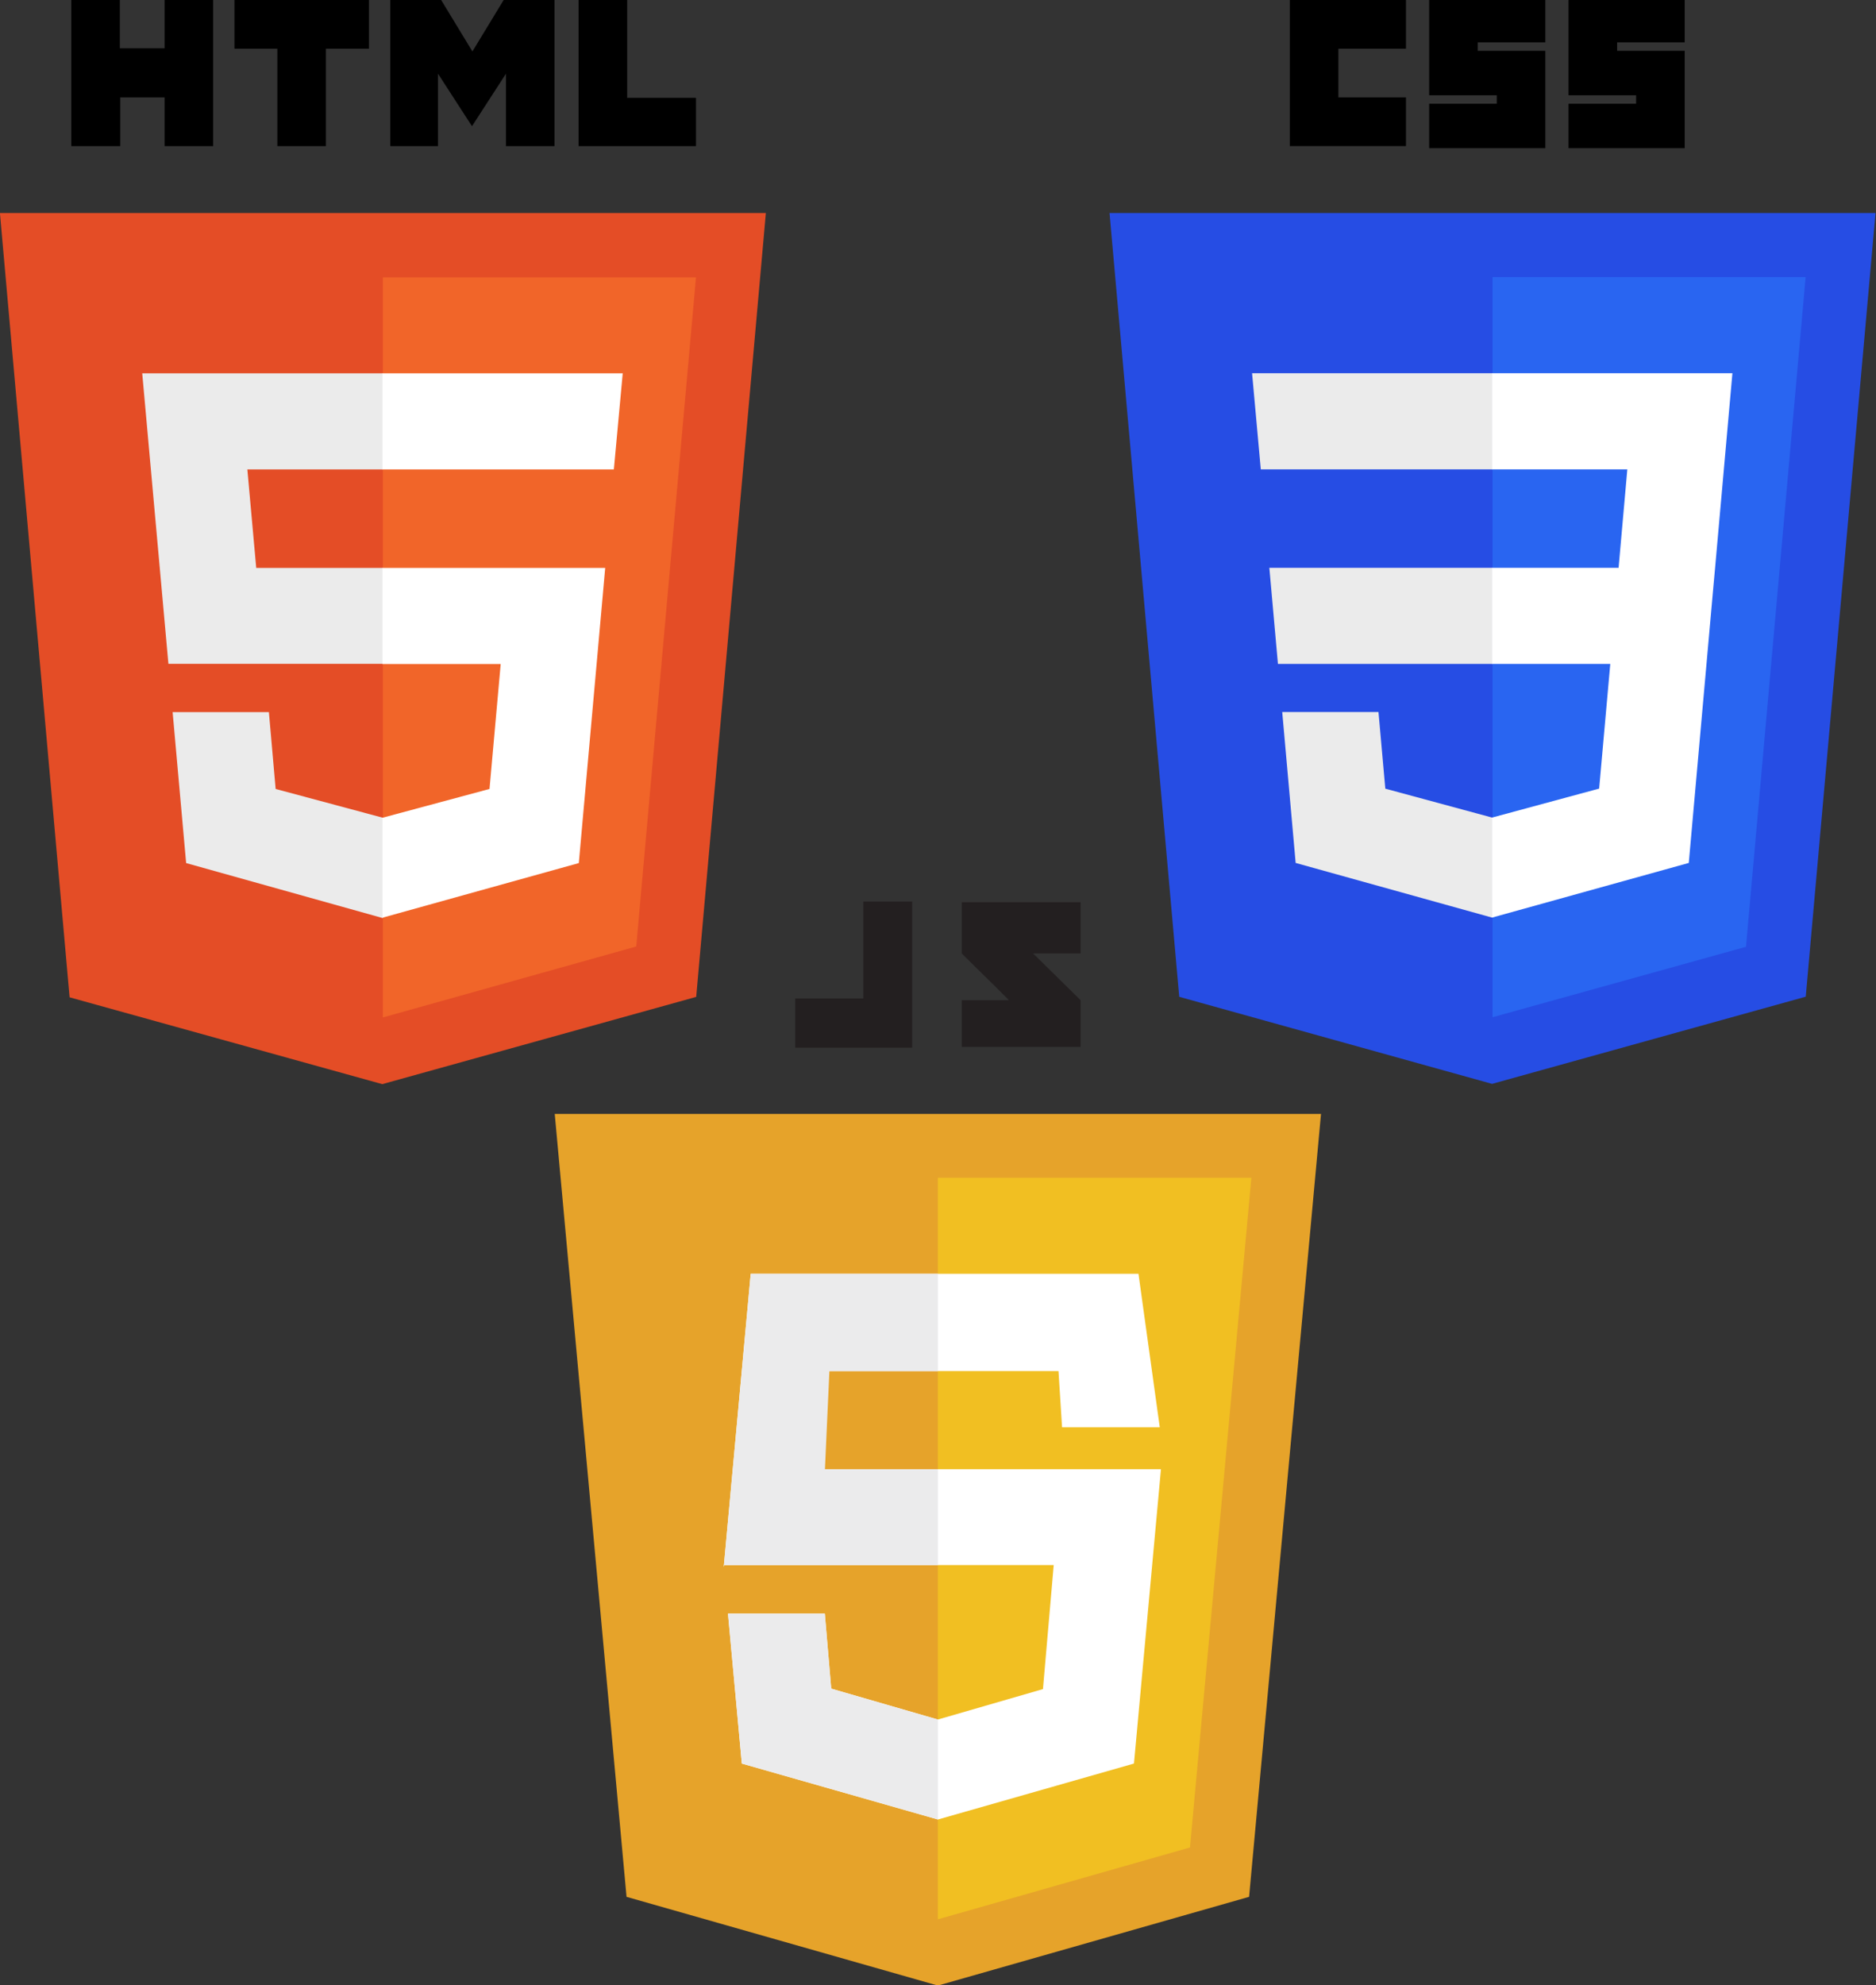 <?xml version="1.0" encoding="UTF-8" standalone="no"?>
<!DOCTYPE svg PUBLIC "-//W3C//DTD SVG 1.1//EN" "http://www.w3.org/Graphics/SVG/1.1/DTD/svg11.dtd">
<svg width="100%" height="100%" viewBox="0 0 710 751" version="1.1" xmlns="http://www.w3.org/2000/svg" xmlns:xlink="http://www.w3.org/1999/xlink" xml:space="preserve" xmlns:serif="http://www.serif.com/" style="fill-rule:evenodd;clip-rule:evenodd;stroke-linejoin:round;stroke-miterlimit:1.414;">
    <rect x="0" y="0" width="710" height="751" fill="#333333" stroke="none"/>
    <g id="Javascript" transform="matrix(0.864,0,0,0.868,-283.77,201.233)">
        <g transform="matrix(4.167,0,0,4.167,907.09,633.498)">
            <path d="M0,-91.164L-40.275,-91.164L-80.551,-91.164L-73.003,-9.279L-40.275,0L-7.56,-9.279L0,-91.164Z" style="fill:rgb(230,163,42);fill-rule:nonzero;"/>
        </g>
        <g transform="matrix(0,4.167,4.167,0,969.515,374.365)">
            <path d="M-22.302,-55.257L55.257,-55.257L47.745,-28.755L-22.302,-22.301L-22.302,-55.257Z" style="fill:rgb(241,191,34);fill-rule:nonzero;"/>
        </g>
        <g transform="matrix(4.167,0,0,4.167,827.13,561.132)">
            <path d="M0,-57.078L-40.763,-57.078L-43.596,-26.418L-43.536,-26.61L-8.91,-26.61L-10.04,-13.641L-21.085,-10.457L-32.299,-13.689L-32.972,-21.538L-43.152,-21.538L-41.697,-5.853L-21.085,0L-0.473,-5.853L2.364,-36.634L-34.378,-36.634L-33.91,-46.898L-8.407,-46.898L-8.032,-41.023L2.239,-41.023L0,-57.078Z" style="fill:white;fill-rule:nonzero;"/>
        </g>
        <g transform="matrix(4.167,0,0,4.167,689.748,412.995)">
            <path d="M0,14.015L-10.18,14.015L-8.726,29.7L11.887,35.54L11.887,25.096L0.673,21.864L0,14.015ZM11.887,-21.525L-7.792,-21.525L-10.625,9.135L-10.564,8.943L11.887,8.943L11.887,-1.081L0.011,-1.081L0.479,-11.345L11.887,-11.345L11.887,-21.525Z" style="fill:rgb(235,235,236);fill-rule:nonzero;"/>
        </g>
        <g transform="matrix(4.167,0,0,4.167,706.616,182.487)">
            <path d="M0,5L-7.163,5L-7.163,10.144L5.133,10.144L5.133,-5.144L0,-5.144L0,5Z" style="fill:rgb(35,31,32);fill-rule:nonzero;"/>
        </g>
        <g transform="matrix(4.167,0,0,4.167,801.784,224.427)">
            <path d="M0,-15.132L-12.494,-15.132L-12.494,-9.778C-10.824,-8.107 -9.951,-7.307 -7.533,-4.889C-8.947,-4.889 -12.494,-4.884 -12.494,-4.884L-12.494,0L0,0L0,-4.885L-4.99,-9.778L0,-9.778L0,-15.132Z" style="fill:rgb(35,31,32);fill-rule:nonzero;"/>
        </g>
    </g>
    <g id="CSS" transform="matrix(0.999,0,0,1.001,198.33,-102.5)">
        <g id="polygon2989" transform="matrix(1,0,0,1,162.106,102.4)">
            <path d="M349.894,80.496L323.457,376.655L204.622,409.6L86.115,376.702L59.706,80.496L349.894,80.496Z" style="fill:rgb(38,77,228);fill-rule:nonzero;"/>
        </g>
        <g id="polygon2991" transform="matrix(1,0,0,1,162.106,102.4)">
            <path d="M300.824,357.797L323.416,104.715L204.8,104.715L204.8,384.418L300.824,357.797Z" style="fill:rgb(41,101,241);fill-rule:nonzero;"/>
        </g>
        <g id="polygon2993" transform="matrix(1,0,0,1,162.106,102.4)">
            <path d="M120.248,214.574L123.504,250.902L204.8,250.902L204.8,214.574L120.248,214.574Z" style="fill:rgb(235,235,235);fill-rule:nonzero;"/>
        </g>
        <g id="polygon2995" transform="matrix(1,0,0,1,162.106,102.4)">
            <path d="M204.8,141.044L204.674,141.044L113.706,141.044L117.008,177.373L204.8,177.373L204.8,141.044Z" style="fill:rgb(235,235,235);fill-rule:nonzero;"/>
        </g>
        <g id="polygon2997" transform="matrix(1,0,0,1,162.106,102.4)">
            <path d="M204.8,346.719L204.8,308.922L204.641,308.965L164.182,298.04L161.595,269.066L141.935,269.066L125.127,269.066L130.217,326.107L204.633,346.766L204.8,346.719Z" style="fill:rgb(235,235,235);fill-rule:nonzero;"/>
        </g>
        <g id="path2999" transform="matrix(1,0,0,1,162.106,102.4)">
            <path d="M128,0L172,0L172,18.4L146.4,18.4L146.4,36.8L172,36.8L172,55.2L128,55.2L128,0Z" style="fill-rule:nonzero;"/>
        </g>
        <g id="path3001" transform="matrix(1,0,0,1,162.106,102.4)">
            <path d="M180.8,0L224.8,0L224.8,16L199.2,16L199.2,19.2L224.8,19.2L224.8,56L180.8,56L180.8,39.2L206.4,39.2L206.4,36L180.8,36L180.8,0Z" style="fill-rule:nonzero;"/>
        </g>
        <g id="path3003" transform="matrix(1,0,0,1,162.106,102.4)">
            <path d="M233.6,0L277.6,0L277.6,16L252,16L252,19.2L277.6,19.2L277.6,56L233.6,56L233.6,39.2L259.2,39.2L259.2,36L233.6,36L233.6,0Z" style="fill-rule:nonzero;"/>
        </g>
        <g id="polygon3005" transform="matrix(1,0,0,1,162.106,102.4)">
            <path d="M249.409,250.902L245.192,298.017L204.674,308.953L204.674,346.748L279.15,326.107L279.696,319.97L288.233,224.329L289.119,214.574L295.678,141.044L204.674,141.044L204.674,177.373L255.865,177.373L252.559,214.574L204.674,214.574L204.674,250.902L249.409,250.902Z" style="fill:white;fill-rule:nonzero;"/>
        </g>
    </g>
    <g transform="matrix(0.799,0,0,0.801,-59.631,0)">
        <path d="M108.4,0L131.4,0L131.4,22.8L152.6,22.8L152.6,0L175.6,0L175.6,69L152.6,69L152.6,46L131.6,46L131.6,69L108.4,69M206,23L185.7,23L185.7,0L249.4,0L249.4,23L229,23L229,69L206,69M259.5,0L283.6,0L298.4,24.3L313.2,0L337.3,0L337.3,69L314.3,69L314.3,34.8L298.2,59.6L282.1,34.8L282.1,69L259.5,69M348.7,0L371.7,0L371.7,46.2L404.3,46.2L404.3,69L348.7,69" style="fill-rule:nonzero;"/>
        <path d="M107.6,471L74.6,100.6L437.4,100.6L404.4,470.8L255.7,512" style="fill:rgb(228,77,38);fill-rule:nonzero;"/>
        <path d="M256,480.5L256,131L404.3,131L376,447" style="fill:rgb(241,101,41);fill-rule:nonzero;"/>
        <path d="M142,176.3L256,176.3L256,221.7L191.8,221.7L196,268.2L256,268.2L256,313.5L154.4,313.5M156.4,336.3L202,336.3L205.2,372.6L256,386.2L256,433.6L162.8,407.6" style="fill:rgb(235,235,235);fill-rule:nonzero;"/>
        <path d="M369.6,176.3L255.8,176.3L255.8,221.7L365.4,221.7M361.3,268.2L255.8,268.2L255.8,313.6L311.8,313.6L306.5,372.6L255.8,386.2L255.8,433.4L348.8,407.6" style="fill:white;fill-rule:nonzero;"/>
    </g>
</svg>
